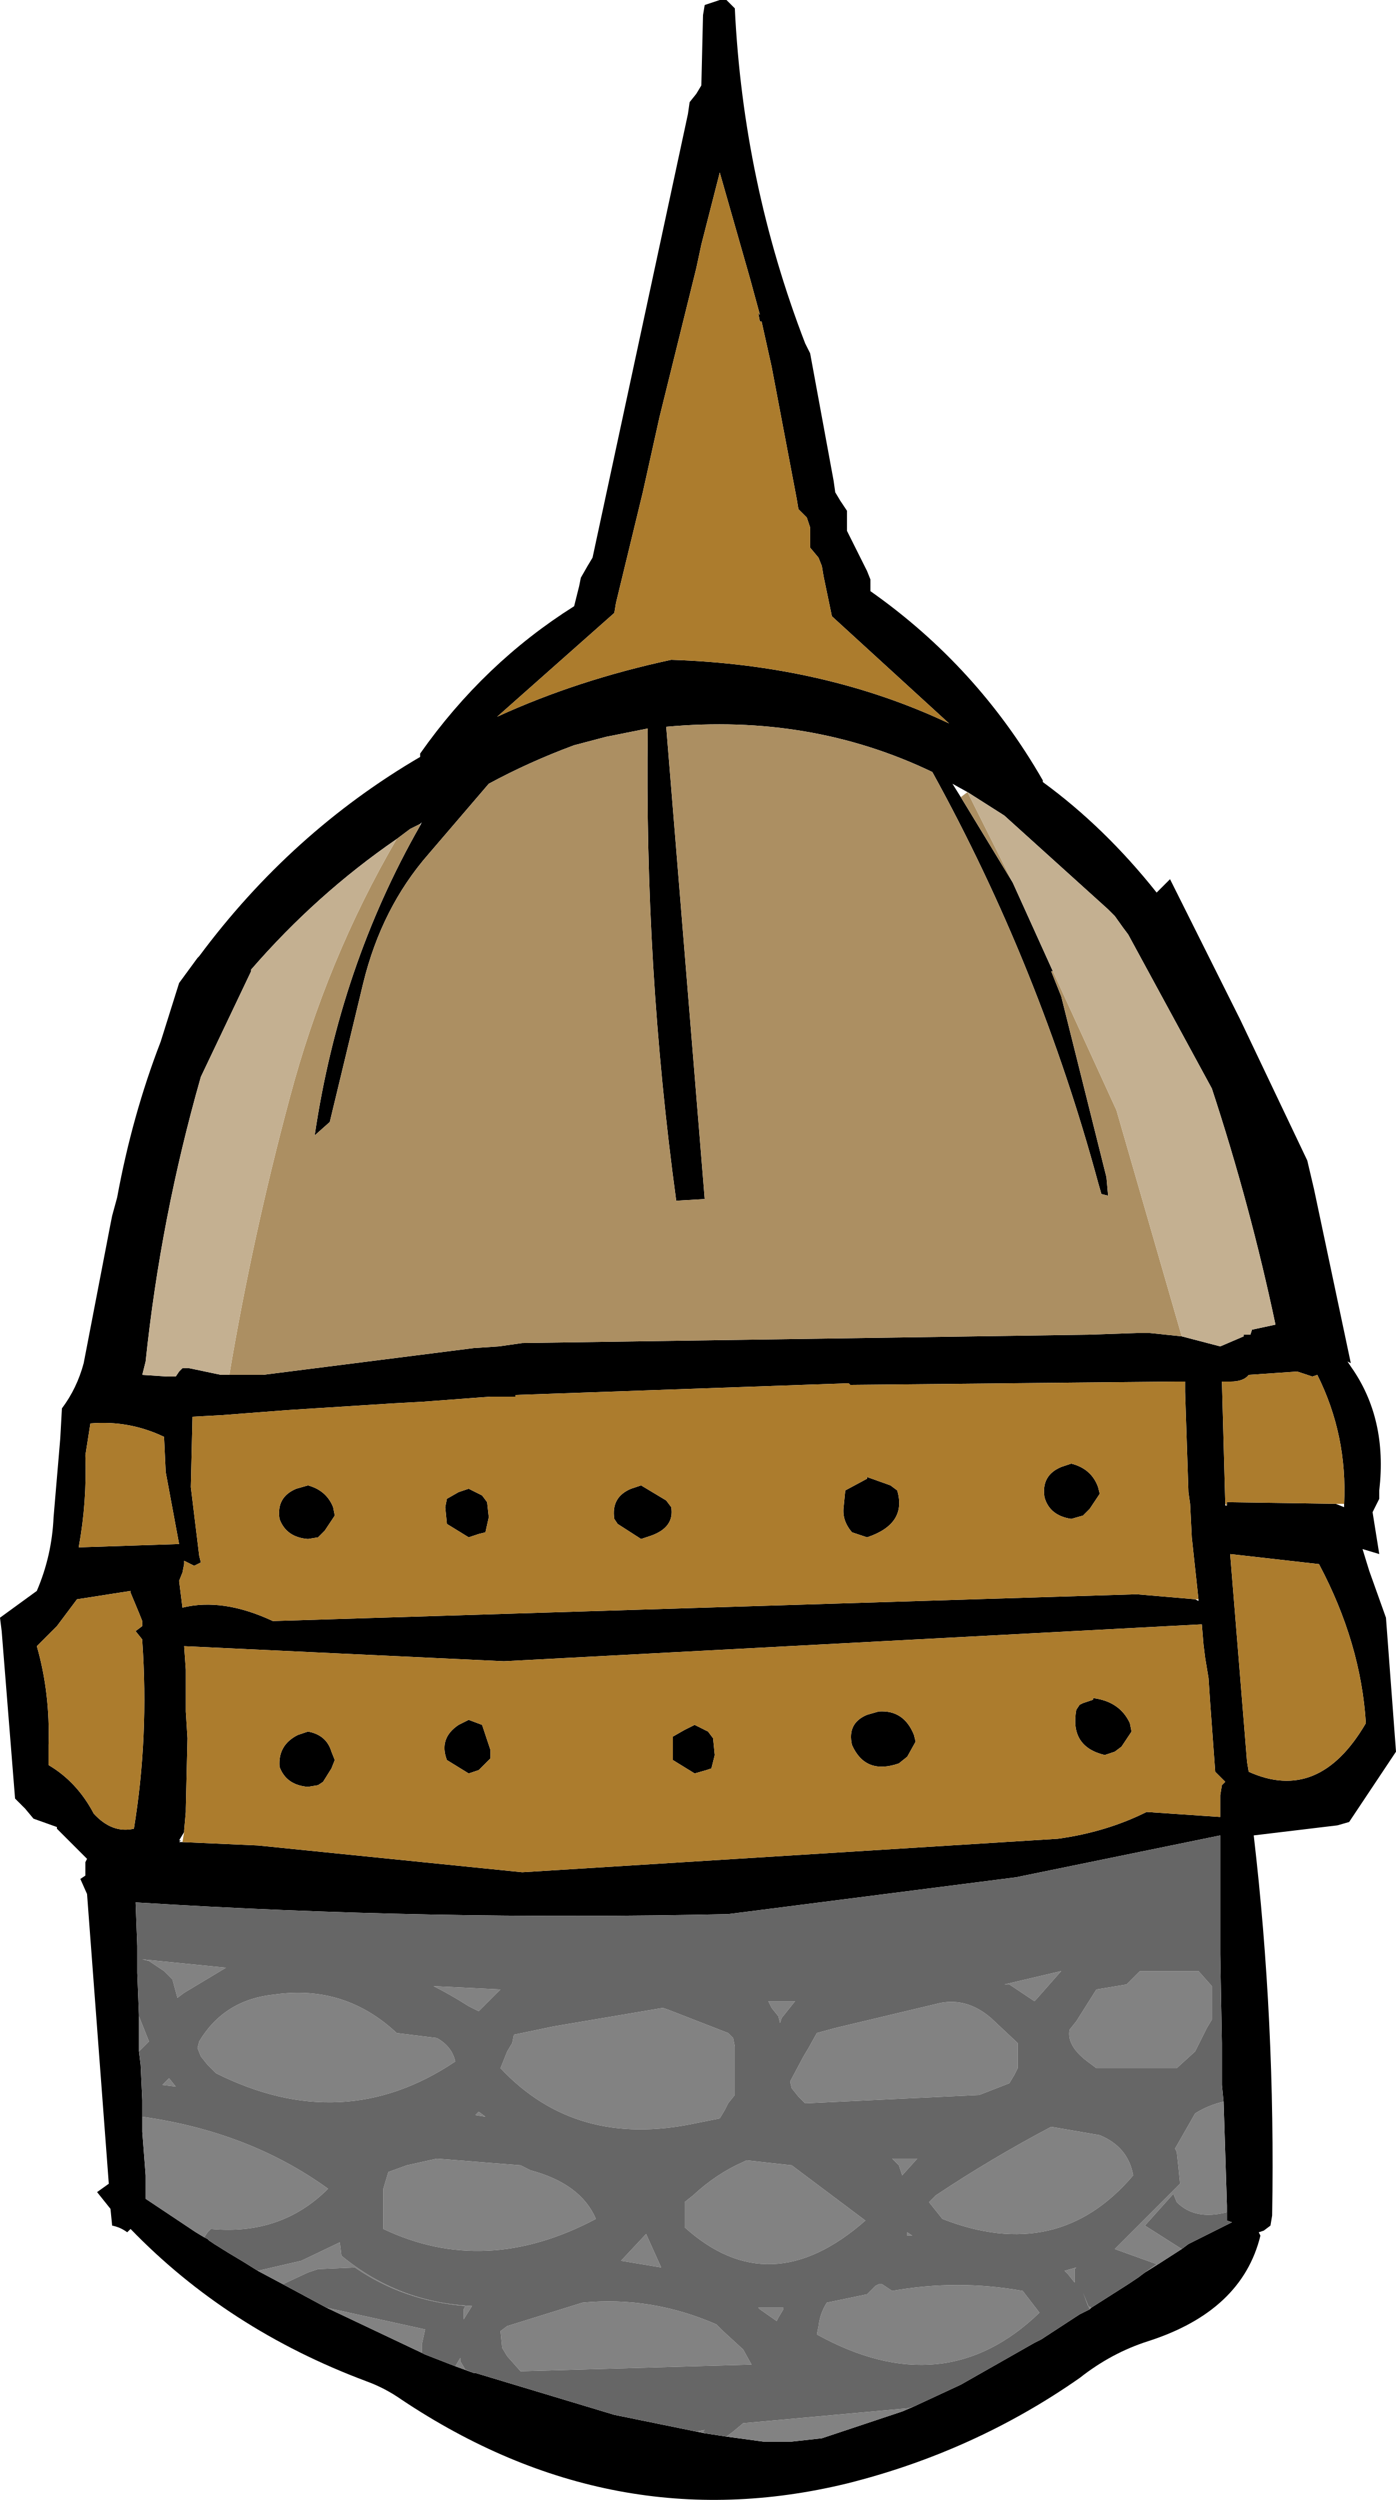 <?xml version="1.0" encoding="UTF-8" standalone="no"?>
<svg xmlns:xlink="http://www.w3.org/1999/xlink" height="74.65px" width="41.7px" xmlns="http://www.w3.org/2000/svg">
  <g transform="matrix(1.0, 0.0, 0.0, 1.0, 20.75, 46.05)">
    <path d="M0.3 -45.9 L0.75 -46.05 0.95 -46.05 1.2 -45.8 Q1.45 -40.6 3.3 -35.8 L3.45 -35.5 4.15 -31.7 4.2 -31.35 4.35 -31.1 4.55 -30.8 4.55 -30.5 4.55 -30.2 5.15 -29.0 5.25 -28.75 5.25 -28.4 Q8.45 -26.15 10.4 -22.75 L10.4 -22.7 Q12.25 -21.35 13.8 -19.4 L14.2 -19.8 16.25 -15.7 16.3 -15.6 18.3 -11.4 18.5 -10.55 19.6 -5.35 19.5 -5.4 19.6 -5.25 Q20.7 -3.7 20.45 -1.55 L20.45 -1.3 20.25 -0.9 20.45 0.35 19.95 0.2 20.15 0.85 20.65 2.25 20.95 6.25 19.55 8.35 19.2 8.45 16.7 8.75 Q17.35 14.3 17.25 20.1 L17.2 20.4 17.0 20.55 16.85 20.6 16.9 20.7 Q16.35 22.95 13.55 23.85 12.45 24.2 11.5 24.95 8.35 27.15 4.55 28.1 -2.45 29.8 -8.75 25.6 -9.25 25.25 -9.8 25.05 -13.95 23.5 -16.85 20.5 L-16.95 20.6 Q-17.15 20.45 -17.4 20.4 L-17.45 19.9 -17.85 19.4 -17.5 19.15 -18.15 10.5 -18.35 10.05 -18.2 9.95 -18.2 9.8 -18.2 9.55 -18.15 9.45 -19.05 8.55 -19.05 8.5 -19.75 8.25 -20.0 7.95 -20.3 7.65 -20.7 2.65 -20.75 2.25 -19.65 1.45 Q-19.2 0.4 -19.15 -0.75 L-18.95 -3.1 -18.9 -4.0 Q-18.45 -4.6 -18.25 -5.35 L-17.45 -9.5 -17.4 -9.75 -17.25 -10.3 Q-16.8 -12.75 -15.95 -14.95 L-15.4 -16.7 -14.85 -17.45 -14.8 -17.5 Q-12.05 -21.2 -8.2 -23.45 L-8.2 -23.55 Q-6.3 -26.25 -3.6 -27.95 L-3.45 -28.55 -3.4 -28.8 -3.2 -29.15 -3.05 -29.4 -0.2 -42.65 -0.15 -43.0 0.05 -43.25 0.2 -43.5 0.25 -45.6 0.3 -45.9 M1.65 -37.75 L0.75 -40.9 0.2 -38.75 0.05 -38.05 -1.05 -33.6 -1.55 -31.35 -2.35 -28.05 -2.4 -27.75 -5.9 -24.65 Q-3.5 -25.75 -0.7 -26.35 3.9 -26.2 7.6 -24.45 L4.1 -27.65 3.85 -28.85 3.8 -29.15 3.7 -29.4 3.45 -29.7 3.45 -30.0 3.45 -30.3 3.35 -30.6 3.1 -30.85 3.05 -31.15 2.3 -35.1 2.0 -36.45 1.95 -36.45 1.9 -36.7 1.95 -36.65 1.65 -37.75 M10.7 -17.05 L10.65 -17.05 10.95 -16.3 12.3 -10.9 12.35 -10.35 12.15 -10.4 12.05 -10.75 Q10.3 -17.2 7.1 -23.0 3.45 -24.75 -0.85 -24.35 L0.3 -10.25 -0.55 -10.2 Q-1.5 -17.15 -1.4 -24.3 L-2.65 -24.05 -3.6 -23.8 Q-4.95 -23.3 -6.15 -22.65 L-7.95 -20.55 Q-9.35 -18.95 -9.9 -16.7 L-10.9 -12.55 -11.35 -12.15 Q-10.6 -17.2 -8.2 -21.4 L-8.15 -21.5 -8.2 -21.45 -8.4 -21.35 -8.5 -21.3 -8.9 -21.0 Q-11.3 -19.35 -13.25 -17.1 L-13.25 -17.05 -14.75 -13.9 Q-15.95 -9.7 -16.4 -5.4 L-16.5 -5.0 -15.75 -4.95 -15.5 -4.95 -15.4 -5.1 -15.3 -5.2 -15.15 -5.2 -15.1 -5.2 -14.15 -5.0 -13.9 -5.0 -12.9 -5.0 -6.6 -5.8 -5.85 -5.85 -5.15 -5.95 11.75 -6.2 13.2 -6.25 13.3 -6.25 13.6 -6.25 14.55 -6.15 15.7 -5.85 16.4 -6.15 16.4 -6.2 16.6 -6.2 16.65 -6.35 17.35 -6.5 Q16.6 -10.05 15.45 -13.55 L12.95 -18.15 12.8 -18.35 12.55 -18.7 12.35 -18.9 9.25 -21.7 8.15 -22.4 7.7 -22.65 7.95 -22.25 9.5 -19.7 10.7 -17.05 M15.05 1.7 L14.85 -0.15 14.8 -1.15 14.75 -1.5 14.65 -4.5 14.65 -4.6 14.65 -4.8 14.3 -4.8 4.65 -4.7 4.6 -4.75 -5.35 -4.4 -5.35 -4.35 -6.1 -4.35 -8.1 -4.2 -9.0 -4.15 -12.15 -3.95 -14.1 -3.8 -15.0 -3.75 -15.05 -1.65 -14.8 0.4 -14.75 0.6 -14.95 0.7 -15.25 0.55 -15.25 0.65 -15.3 0.9 -15.4 1.15 -15.3 1.95 Q-14.1 1.65 -12.6 2.35 L13.2 1.55 14.95 1.7 15.05 1.75 15.05 1.7 M4.45 -1.05 L4.5 -1.55 5.15 -1.9 5.15 -1.95 5.85 -1.7 6.05 -1.55 Q6.35 -0.55 5.15 -0.15 L4.7 -0.3 Q4.4 -0.65 4.45 -1.05 M18.45 -4.95 L18.0 -5.1 16.55 -5.0 Q16.4 -4.8 16.0 -4.8 L15.75 -4.8 15.85 -1.15 15.85 -1.1 15.9 -1.1 15.9 -1.15 15.9 -1.2 19.15 -1.15 19.4 -1.05 19.4 -1.15 Q19.5 -3.2 18.6 -5.0 L18.45 -4.95 M12.05 -1.65 L12.1 -1.45 11.8 -1.0 11.6 -0.8 11.25 -0.7 Q10.6 -0.8 10.45 -1.35 10.35 -2.0 10.95 -2.25 L11.25 -2.35 Q11.85 -2.2 12.05 -1.65 M16.0 0.4 L16.5 6.55 16.55 6.85 Q18.65 7.8 20.05 5.4 19.9 3.0 18.65 0.65 L16.0 0.35 16.0 0.4 M-15.3 8.95 L-13.05 9.05 -5.15 9.85 10.85 8.85 Q12.3 8.65 13.5 8.05 L15.7 8.2 15.7 7.75 15.7 7.55 15.75 7.25 15.85 7.15 15.55 6.85 15.4 4.8 15.35 4.05 15.25 3.45 15.2 3.05 15.15 2.45 15.1 2.45 -5.7 3.55 -15.25 3.1 -15.2 3.8 -15.2 5.05 -15.15 5.85 -15.2 7.95 -15.2 8.05 -15.25 8.6 -15.25 8.65 -15.4 8.9 -15.35 8.9 -15.4 8.95 -15.3 8.95 M11.9 4.65 Q12.7 4.75 13.0 5.4 L13.05 5.65 12.75 6.1 12.55 6.25 12.25 6.35 Q11.2 6.1 11.4 5.0 L11.5 4.85 11.6 4.8 11.9 4.7 11.9 4.65 M15.8 16.7 L15.75 16.2 15.75 16.1 15.75 15.9 15.75 14.95 15.7 12.3 15.7 11.9 15.7 10.45 15.7 10.35 15.7 8.75 9.6 10.0 1.0 11.1 Q-7.9 11.3 -16.7 10.75 L-16.65 12.05 -16.65 12.25 -16.65 12.85 -16.6 14.1 -16.6 15.2 -16.55 15.6 -16.5 16.65 -16.5 16.7 -16.5 17.15 -16.5 17.6 -16.4 18.9 -16.4 19.35 -16.4 19.6 -14.9 20.6 -14.65 20.75 -14.55 20.8 -14.5 20.85 -14.35 20.95 -13.95 21.2 -13.45 21.5 -13.05 21.75 -12.3 22.15 -11.0 22.85 -8.15 24.2 -8.05 24.25 -7.15 24.6 -6.6 24.8 -6.55 24.8 -2.4 26.05 0.05 26.55 0.3 26.6 0.95 26.7 2.05 26.85 2.9 26.85 3.8 26.75 6.2 25.95 6.55 25.8 7.95 25.15 10.15 23.9 10.35 23.8 11.5 23.05 11.8 22.9 11.85 22.85 12.95 22.15 13.25 21.95 13.45 21.8 13.85 21.55 14.55 21.1 14.75 20.95 15.95 20.35 16.05 20.3 15.9 20.25 15.9 20.0 15.9 19.8 15.8 16.7 M6.1 6.6 Q5.1 6.95 4.7 6.05 4.55 5.4 5.15 5.15 L5.5 5.05 Q6.25 5.0 6.55 5.75 L6.6 5.95 6.35 6.4 6.1 6.6 M0.4 5.65 L0.55 5.85 0.6 6.35 0.5 6.75 0.35 6.8 0.0 6.9 -0.65 6.5 -0.65 6.05 -0.65 5.8 -0.3 5.6 0.0 5.45 0.4 5.65 M-15.85 -3.15 Q-16.9 -3.65 -18.05 -3.55 L-18.2 -2.6 Q-18.15 -1.2 -18.4 0.15 L-15.4 0.05 -15.8 -2.1 -15.85 -3.15 M-16.85 1.45 L-18.45 1.7 -18.9 2.3 -19.05 2.5 -19.45 2.9 -19.65 3.1 Q-19.25 4.5 -19.3 6.05 L-19.3 6.65 Q-18.45 7.15 -17.95 8.1 -17.4 8.7 -16.75 8.55 -16.3 5.8 -16.5 2.95 L-16.5 2.9 -16.7 2.65 -16.5 2.5 -16.5 2.35 -16.6 2.1 -16.85 1.5 -16.85 1.45 M-11.55 -1.7 Q-11.0 -1.55 -10.8 -1.05 L-10.75 -0.8 -11.05 -0.35 -11.25 -0.15 -11.55 -0.1 Q-12.2 -0.15 -12.4 -0.7 -12.5 -1.35 -11.9 -1.6 L-11.55 -1.7 M-6.35 -1.4 L-6.2 -1.2 -6.15 -0.75 -6.25 -0.3 -6.45 -0.25 -6.75 -0.15 -7.4 -0.55 -7.45 -1.05 -7.4 -1.3 -7.05 -1.5 -6.75 -1.6 -6.35 -1.4 M-1.6 -1.7 L-0.85 -1.25 -0.7 -1.05 Q-0.6 -0.45 -1.3 -0.2 L-1.6 -0.1 -2.3 -0.55 -2.4 -0.7 Q-2.5 -1.35 -1.9 -1.6 L-1.6 -1.7 M-6.35 5.45 L-6.1 6.2 -6.1 6.45 -6.45 6.8 -6.75 6.9 -7.4 6.5 Q-7.65 5.85 -7.05 5.45 L-6.75 5.3 -6.35 5.45 M-10.75 6.5 L-10.85 6.75 -11.1 7.15 -11.25 7.25 -11.55 7.3 Q-12.2 7.25 -12.4 6.7 -12.45 6.05 -11.85 5.75 L-11.55 5.65 Q-11.0 5.75 -10.85 6.25 L-10.75 6.5" fill="#000000" fill-rule="evenodd" stroke="none"/>
    <path d="M1.65 -37.75 L1.95 -36.65 1.9 -36.7 1.95 -36.45 2.0 -36.45 2.3 -35.1 3.05 -31.15 3.1 -30.85 3.35 -30.6 3.45 -30.3 3.45 -30.0 3.45 -29.7 3.7 -29.4 3.8 -29.15 3.85 -28.85 4.1 -27.65 7.6 -24.45 Q3.9 -26.2 -0.7 -26.35 -3.5 -25.75 -5.9 -24.65 L-2.4 -27.75 -2.35 -28.05 -1.55 -31.35 -1.05 -33.6 0.05 -38.05 0.2 -38.75 0.75 -40.9 1.65 -37.75 M14.95 1.7 L13.2 1.55 -12.6 2.35 Q-14.1 1.65 -15.3 1.95 L-15.4 1.15 -15.3 0.9 -15.25 0.65 -15.25 0.55 -14.95 0.7 -14.75 0.6 -14.8 0.4 -15.05 -1.65 -15.0 -3.75 -14.1 -3.8 -12.15 -3.95 -9.0 -4.15 -8.1 -4.2 -6.1 -4.35 -5.35 -4.35 -5.35 -4.4 4.6 -4.75 4.65 -4.7 14.3 -4.8 14.65 -4.8 14.65 -4.6 14.65 -4.5 14.75 -1.5 14.8 -1.15 14.85 -0.15 15.05 1.7 14.95 1.7 M15.85 -1.15 L15.75 -4.8 16.0 -4.8 Q16.4 -4.8 16.55 -5.0 L18.0 -5.1 18.45 -4.95 18.6 -5.0 Q19.5 -3.2 19.4 -1.15 L19.15 -1.15 15.9 -1.2 15.9 -1.15 15.9 -1.1 15.85 -1.15 M4.45 -1.05 Q4.4 -0.65 4.7 -0.3 L5.15 -0.15 Q6.35 -0.55 6.05 -1.55 L5.85 -1.7 5.15 -1.95 5.15 -1.9 4.5 -1.55 4.45 -1.05 M12.05 -1.65 Q11.85 -2.2 11.25 -2.35 L10.95 -2.25 Q10.35 -2.0 10.45 -1.35 10.6 -0.8 11.25 -0.7 L11.6 -0.8 11.8 -1.0 12.1 -1.45 12.05 -1.65 M16.0 0.4 L16.0 0.35 18.65 0.65 Q19.9 3.0 20.05 5.4 18.65 7.8 16.55 6.85 L16.5 6.55 16.0 0.4 M-15.25 8.65 L-15.25 8.6 -15.2 8.05 -15.2 7.95 -15.15 5.85 -15.2 5.05 -15.2 3.8 -15.25 3.1 -5.7 3.55 15.1 2.45 15.15 2.45 15.2 3.05 15.25 3.45 15.35 4.05 15.4 4.8 15.55 6.85 15.85 7.15 15.75 7.25 15.7 7.55 15.7 7.75 15.7 8.2 13.5 8.05 Q12.3 8.65 10.85 8.85 L-5.15 9.85 -13.05 9.05 -15.3 8.95 -15.25 8.65 M11.9 4.65 L11.9 4.7 11.6 4.8 11.5 4.85 11.4 5.0 Q11.2 6.1 12.25 6.35 L12.55 6.25 12.75 6.1 13.05 5.65 13.0 5.4 Q12.7 4.75 11.9 4.65 M0.4 5.65 L0.0 5.45 -0.3 5.6 -0.65 5.8 -0.65 6.05 -0.65 6.5 0.0 6.9 0.35 6.8 0.5 6.75 0.6 6.35 0.55 5.85 0.4 5.65 M6.1 6.6 L6.35 6.4 6.6 5.95 6.55 5.75 Q6.25 5.0 5.5 5.05 L5.15 5.15 Q4.55 5.4 4.7 6.05 5.1 6.95 6.1 6.6 M-1.6 -1.7 L-1.9 -1.6 Q-2.5 -1.35 -2.4 -0.7 L-2.3 -0.55 -1.6 -0.1 -1.3 -0.2 Q-0.6 -0.45 -0.7 -1.05 L-0.85 -1.25 -1.6 -1.7 M-6.35 -1.4 L-6.75 -1.6 -7.05 -1.5 -7.4 -1.3 -7.45 -1.05 -7.4 -0.55 -6.75 -0.15 -6.45 -0.25 -6.25 -0.3 -6.15 -0.75 -6.2 -1.2 -6.35 -1.4 M-11.55 -1.7 L-11.9 -1.6 Q-12.5 -1.35 -12.4 -0.7 -12.2 -0.15 -11.55 -0.1 L-11.25 -0.15 -11.05 -0.35 -10.75 -0.8 -10.8 -1.05 Q-11.0 -1.55 -11.55 -1.7 M-16.85 1.45 L-16.85 1.5 -16.6 2.1 -16.5 2.35 -16.5 2.5 -16.7 2.65 -16.5 2.9 -16.5 2.95 Q-16.3 5.8 -16.75 8.55 -17.4 8.7 -17.95 8.1 -18.45 7.15 -19.3 6.65 L-19.3 6.05 Q-19.25 4.5 -19.65 3.1 L-19.45 2.9 -19.05 2.5 -18.9 2.3 -18.45 1.7 -16.85 1.45 M-15.85 -3.15 L-15.8 -2.1 -15.4 0.05 -18.4 0.15 Q-18.15 -1.2 -18.2 -2.6 L-18.05 -3.55 Q-16.9 -3.65 -15.85 -3.15 M-6.35 5.45 L-6.75 5.3 -7.05 5.45 Q-7.65 5.85 -7.4 6.5 L-6.75 6.9 -6.45 6.8 -6.1 6.45 -6.1 6.2 -6.35 5.45 M-10.75 6.5 L-10.85 6.25 Q-11.0 5.75 -11.55 5.65 L-11.85 5.75 Q-12.45 6.05 -12.4 6.7 -12.2 7.25 -11.55 7.3 L-11.25 7.25 -11.1 7.15 -10.85 6.75 -10.75 6.5" fill="#ac7c2d" fill-rule="evenodd" stroke="none"/>
    <path d="M-8.2 -21.4 Q-10.6 -17.2 -11.35 -12.15 L-10.9 -12.55 -9.9 -16.7 Q-9.35 -18.95 -7.95 -20.55 L-6.15 -22.65 Q-4.95 -23.3 -3.6 -23.8 L-2.65 -24.05 -1.4 -24.3 Q-1.5 -17.15 -0.55 -10.2 L0.3 -10.25 -0.85 -24.35 Q3.45 -24.75 7.1 -23.0 10.3 -17.2 12.05 -10.75 L12.15 -10.4 12.35 -10.35 12.3 -10.9 10.95 -16.3 10.65 -17.05 10.7 -17.05 12.6 -12.9 14.55 -6.15 13.6 -6.25 13.3 -6.25 13.2 -6.25 11.75 -6.2 -5.15 -5.95 -5.85 -5.85 -6.6 -5.8 -12.9 -5.0 -13.9 -5.0 Q-13.2 -9.15 -12.1 -13.25 -11.0 -17.4 -8.9 -21.0 L-8.5 -21.3 -8.4 -21.35 -8.2 -21.45 -8.2 -21.4 M9.5 -19.7 L7.95 -22.25 8.15 -22.4 9.5 -19.7" fill="#ac8f62" fill-rule="evenodd" stroke="none"/>
    <path d="M10.7 -17.05 L9.5 -19.7 8.15 -22.4 9.25 -21.7 12.35 -18.9 12.55 -18.7 12.8 -18.35 12.95 -18.15 15.45 -13.55 Q16.6 -10.05 17.35 -6.5 L16.65 -6.35 16.6 -6.2 16.4 -6.2 16.4 -6.15 15.7 -5.85 14.55 -6.15 12.6 -12.9 10.7 -17.05 M-13.9 -5.0 L-14.15 -5.0 -15.1 -5.2 -15.15 -5.2 -15.3 -5.2 -15.4 -5.1 -15.5 -4.95 -15.75 -4.95 -16.5 -5.0 -16.4 -5.4 Q-15.95 -9.7 -14.75 -13.9 L-13.25 -17.05 -13.25 -17.1 Q-11.3 -19.35 -8.9 -21.0 -11.0 -17.4 -12.1 -13.25 -13.2 -9.15 -13.9 -5.0" fill="#c4b091" fill-rule="evenodd" stroke="none"/>
    <path d="M12.0 13.35 L12.9 13.2 13.05 13.05 13.3 12.8 15.05 12.8 15.45 13.25 15.45 13.5 15.45 14.25 15.3 14.5 14.95 15.2 14.4 15.7 12.0 15.7 11.8 15.55 Q11.1 15.05 11.2 14.55 L11.4 14.3 12.0 13.35 M10.2 13.65 L10.15 13.7 9.4 13.2 9.25 13.2 10.95 12.8 10.2 13.65 M15.8 16.7 L15.9 19.8 15.9 20.0 Q14.95 20.25 14.4 19.7 L14.3 19.45 13.45 20.4 14.55 21.1 13.85 21.55 13.45 21.8 13.8 21.55 12.55 21.1 14.5 19.15 14.45 18.65 14.4 18.2 14.35 18.1 14.95 17.05 Q15.35 16.8 15.8 16.7 M11.85 22.85 L11.8 22.9 11.6 22.4 11.75 22.8 11.85 22.85 M6.55 25.8 L6.2 25.95 3.8 26.75 2.9 26.85 2.05 26.85 0.95 26.7 1.15 26.55 1.45 26.3 6.4 25.85 6.55 25.8 M0.3 26.6 L0.05 26.55 0.3 26.5 0.25 26.55 0.3 26.6 M-6.6 24.8 L-7.15 24.6 -7.0 24.35 -7.0 24.45 -6.85 24.7 -6.6 24.8 M-8.15 24.2 L-11.0 22.85 -8.05 23.5 -8.15 23.95 -8.15 24.2 M-12.3 22.15 L-13.05 21.75 -11.75 21.45 -10.6 20.9 -10.55 21.3 Q-8.85 22.7 -6.65 22.8 L-6.9 23.2 -6.9 22.9 -6.85 22.8 Q-8.7 22.65 -10.15 21.65 L-11.25 21.7 -11.55 21.8 -12.3 22.15 M-14.65 20.75 L-14.9 20.6 -16.4 19.6 -16.4 19.35 -16.4 18.9 -16.5 17.6 -16.5 17.15 Q-13.3 17.6 -10.95 19.3 -12.35 20.7 -14.45 20.5 L-14.55 20.6 -14.65 20.75 M-16.6 15.2 L-16.6 14.1 -16.6 14.15 -16.3 14.9 -16.5 15.1 -16.6 15.2 M0.65 23.35 L0.85 23.55 1.45 24.1 1.7 24.55 -5.2 24.75 -5.6 24.3 -5.75 24.05 -5.8 23.55 -5.6 23.4 -3.35 22.7 Q-1.3 22.5 0.65 23.35 M2.65 22.85 L2.65 22.9 2.5 23.15 2.45 23.25 1.95 22.9 1.9 22.85 2.65 22.85 M3.7 23.4 Q3.75 23.0 3.95 22.7 L5.15 22.45 5.25 22.35 5.4 22.2 5.5 22.15 5.6 22.15 5.9 22.35 Q7.85 22.0 9.8 22.35 L10.3 23.0 Q7.45 25.75 3.65 23.65 L3.7 23.4 M1.45 18.5 L1.55 18.45 2.9 18.6 5.1 20.25 Q2.25 22.75 -0.3 20.45 L-0.3 20.2 -0.3 19.95 -0.3 19.7 -0.05 19.5 Q0.65 18.85 1.45 18.5 M1.0 14.65 L1.15 14.8 1.2 15.05 1.2 15.5 1.2 16.25 1.2 16.5 1.0 16.75 0.9 16.95 0.75 17.2 0.0 17.35 Q-3.55 18.1 -5.8 15.7 L-5.6 15.2 -5.45 14.95 -5.4 14.7 -4.2 14.45 -0.95 13.9 -0.8 13.95 1.0 14.65 M6.65 18.4 L6.2 18.9 6.1 18.6 5.9 18.4 6.65 18.4 M7.4 20.2 L7.2 19.95 7.0 19.7 7.2 19.5 Q8.85 18.4 10.65 17.45 L12.1 17.7 Q12.95 18.05 13.1 18.9 10.85 21.55 7.4 20.2 M7.35 13.75 Q8.15 13.6 8.85 14.2 L9.65 14.95 9.65 15.45 9.65 15.7 9.55 15.9 9.4 16.15 8.5 16.5 3.3 16.75 3.1 16.55 2.9 16.3 2.85 16.1 3.25 15.35 3.4 15.1 3.65 14.65 4.2 14.5 7.35 13.75 M2.5 14.15 L2.3 13.9 2.2 13.7 3.0 13.7 2.6 14.2 2.55 14.35 2.5 14.15 M2.7 24.75 L2.9 24.85 2.7 24.75 M6.5 20.7 L6.35 20.7 6.35 20.6 6.5 20.7 M11.35 21.7 L11.35 22.1 11.15 21.85 11.05 21.75 11.4 21.65 11.35 21.7 M-5.8 13.35 L-6.05 13.6 -6.45 14.0 -6.75 13.85 Q-7.3 13.5 -7.8 13.25 L-5.8 13.35 M-2.2 21.45 L-1.45 20.65 -1.0 21.65 -2.2 21.45 M-6.55 17.1 L-6.45 17.0 -6.25 17.15 -6.55 17.1 M-4.9 18.75 Q-3.4 19.15 -2.95 20.2 -6.25 21.95 -9.3 20.5 L-9.3 19.3 -9.15 18.8 -8.6 18.6 -7.7 18.4 -5.2 18.6 -4.9 18.75 M-15.9 16.2 L-15.7 16.0 -15.5 16.25 -15.9 16.2 M-14.85 15.1 L-14.8 14.9 Q-14.05 13.65 -12.55 13.5 -10.45 13.2 -8.9 14.65 L-7.7 14.8 Q-7.25 15.05 -7.15 15.5 -10.5 17.75 -14.3 15.85 L-14.55 15.6 -14.75 15.35 -14.85 15.1 M-15.85 12.8 L-16.3 12.5 -16.5 12.45 -16.0 12.5 -14.0 12.7 -15.25 13.45 -15.45 13.6 -15.6 13.05 -15.85 12.8" fill="#828282" fill-rule="evenodd" stroke="none"/>
    <path d="M10.2 13.65 L10.95 12.8 9.25 13.2 9.4 13.2 10.15 13.7 10.2 13.65 M12.0 13.35 L11.4 14.3 11.2 14.55 Q11.1 15.05 11.8 15.55 L12.0 15.7 14.4 15.7 14.95 15.2 15.3 14.5 15.45 14.25 15.45 13.5 15.45 13.25 15.05 12.8 13.3 12.8 13.05 13.05 12.9 13.2 12.0 13.35 M-16.6 14.1 L-16.65 12.85 -16.65 12.25 -16.65 12.05 -16.7 10.75 Q-7.9 11.3 1.0 11.1 L9.6 10.0 15.7 8.75 15.7 10.35 15.7 10.45 15.7 11.9 15.7 12.3 15.75 14.95 15.75 15.9 15.75 16.1 15.75 16.2 15.8 16.7 Q15.35 16.8 14.95 17.05 L14.35 18.1 14.4 18.2 14.45 18.65 14.5 19.15 12.55 21.1 13.8 21.55 13.45 21.8 13.25 21.95 12.95 22.15 11.85 22.85 11.75 22.8 11.6 22.4 11.8 22.9 11.5 23.05 10.35 23.8 10.15 23.9 7.95 25.15 6.55 25.8 6.4 25.85 1.45 26.3 1.15 26.55 0.95 26.7 0.3 26.6 0.25 26.55 0.3 26.5 0.05 26.55 -2.4 26.05 -6.55 24.8 -6.6 24.8 -6.85 24.7 -7.0 24.45 -7.0 24.35 -7.15 24.6 -8.05 24.25 -8.15 24.2 -8.15 23.95 -8.05 23.5 -11.0 22.85 -12.3 22.15 -11.55 21.8 -11.25 21.7 -10.15 21.65 Q-8.7 22.65 -6.85 22.8 L-6.9 22.9 -6.9 23.2 -6.65 22.8 Q-8.85 22.7 -10.55 21.3 L-10.6 20.9 -11.75 21.45 -13.05 21.75 -13.45 21.5 -13.95 21.2 -14.35 20.95 -14.5 20.85 -14.55 20.8 -14.65 20.75 -14.55 20.6 -14.45 20.5 Q-12.35 20.7 -10.95 19.3 -13.3 17.6 -16.5 17.15 L-16.5 16.7 -16.5 16.65 -16.55 15.6 -16.6 15.2 -16.5 15.1 -16.3 14.9 -16.6 14.15 -16.6 14.1 M15.9 20.0 L15.9 20.25 16.05 20.3 15.95 20.35 14.75 20.95 14.55 21.1 13.45 20.4 14.3 19.45 14.4 19.7 Q14.95 20.25 15.9 20.0 M2.5 14.15 L2.55 14.35 2.6 14.2 3.0 13.7 2.2 13.7 2.3 13.9 2.5 14.15 M7.35 13.75 L4.2 14.5 3.65 14.65 3.4 15.1 3.25 15.35 2.85 16.1 2.9 16.3 3.1 16.55 3.3 16.75 8.5 16.5 9.4 16.15 9.55 15.9 9.65 15.7 9.65 15.45 9.65 14.95 8.85 14.2 Q8.15 13.6 7.35 13.75 M7.4 20.2 Q10.85 21.55 13.1 18.9 12.95 18.05 12.1 17.7 L10.65 17.45 Q8.85 18.4 7.2 19.5 L7.0 19.7 7.2 19.95 7.4 20.2 M6.65 18.4 L5.9 18.4 6.1 18.6 6.2 18.9 6.65 18.4 M1.0 14.65 L-0.8 13.95 -0.95 13.9 -4.2 14.45 -5.4 14.7 -5.45 14.95 -5.6 15.2 -5.8 15.7 Q-3.55 18.1 0.0 17.35 L0.75 17.2 0.9 16.95 1.0 16.75 1.2 16.5 1.2 16.25 1.2 15.5 1.2 15.05 1.15 14.8 1.0 14.65 M1.45 18.5 Q0.65 18.85 -0.05 19.5 L-0.3 19.7 -0.3 19.95 -0.3 20.2 -0.3 20.45 Q2.25 22.75 5.1 20.25 L2.9 18.6 1.55 18.45 1.45 18.5 M3.7 23.4 L3.65 23.65 Q7.45 25.75 10.3 23.0 L9.8 22.35 Q7.85 22.0 5.9 22.35 L5.6 22.15 5.5 22.15 5.4 22.2 5.25 22.35 5.15 22.45 3.95 22.7 Q3.75 23.0 3.7 23.4 M2.65 22.85 L1.9 22.85 1.95 22.9 2.45 23.25 2.5 23.15 2.65 22.9 2.65 22.85 M0.65 23.35 Q-1.3 22.5 -3.35 22.7 L-5.6 23.4 -5.8 23.55 -5.75 24.05 -5.6 24.3 -5.2 24.75 1.7 24.55 1.45 24.1 0.85 23.55 0.65 23.35 M2.7 24.75 L2.9 24.85 2.7 24.75 M6.5 20.7 L6.35 20.6 6.35 20.7 6.5 20.7 M11.35 21.7 L11.4 21.65 11.05 21.75 11.15 21.85 11.35 22.1 11.35 21.7 M-5.8 13.35 L-7.8 13.25 Q-7.3 13.5 -6.75 13.85 L-6.45 14.0 -6.05 13.6 -5.8 13.35 M-15.85 12.8 L-15.6 13.05 -15.45 13.6 -15.25 13.45 -14.0 12.7 -16.0 12.5 -16.5 12.45 -16.3 12.5 -15.85 12.8 M-14.85 15.1 L-14.75 15.35 -14.55 15.6 -14.3 15.85 Q-10.5 17.75 -7.15 15.5 -7.25 15.05 -7.7 14.8 L-8.9 14.65 Q-10.45 13.2 -12.55 13.5 -14.05 13.65 -14.8 14.9 L-14.85 15.1 M-15.9 16.2 L-15.5 16.25 -15.7 16.0 -15.9 16.2 M-4.9 18.75 L-5.2 18.6 -7.7 18.4 -8.6 18.6 -9.15 18.8 -9.3 19.3 -9.3 20.5 Q-6.25 21.95 -2.95 20.2 -3.4 19.15 -4.9 18.75 M-6.55 17.1 L-6.25 17.15 -6.45 17.0 -6.55 17.1 M-2.2 21.45 L-1.0 21.65 -1.45 20.65 -2.2 21.45" fill="#666666" fill-rule="evenodd" stroke="none"/>
  </g>
</svg>
